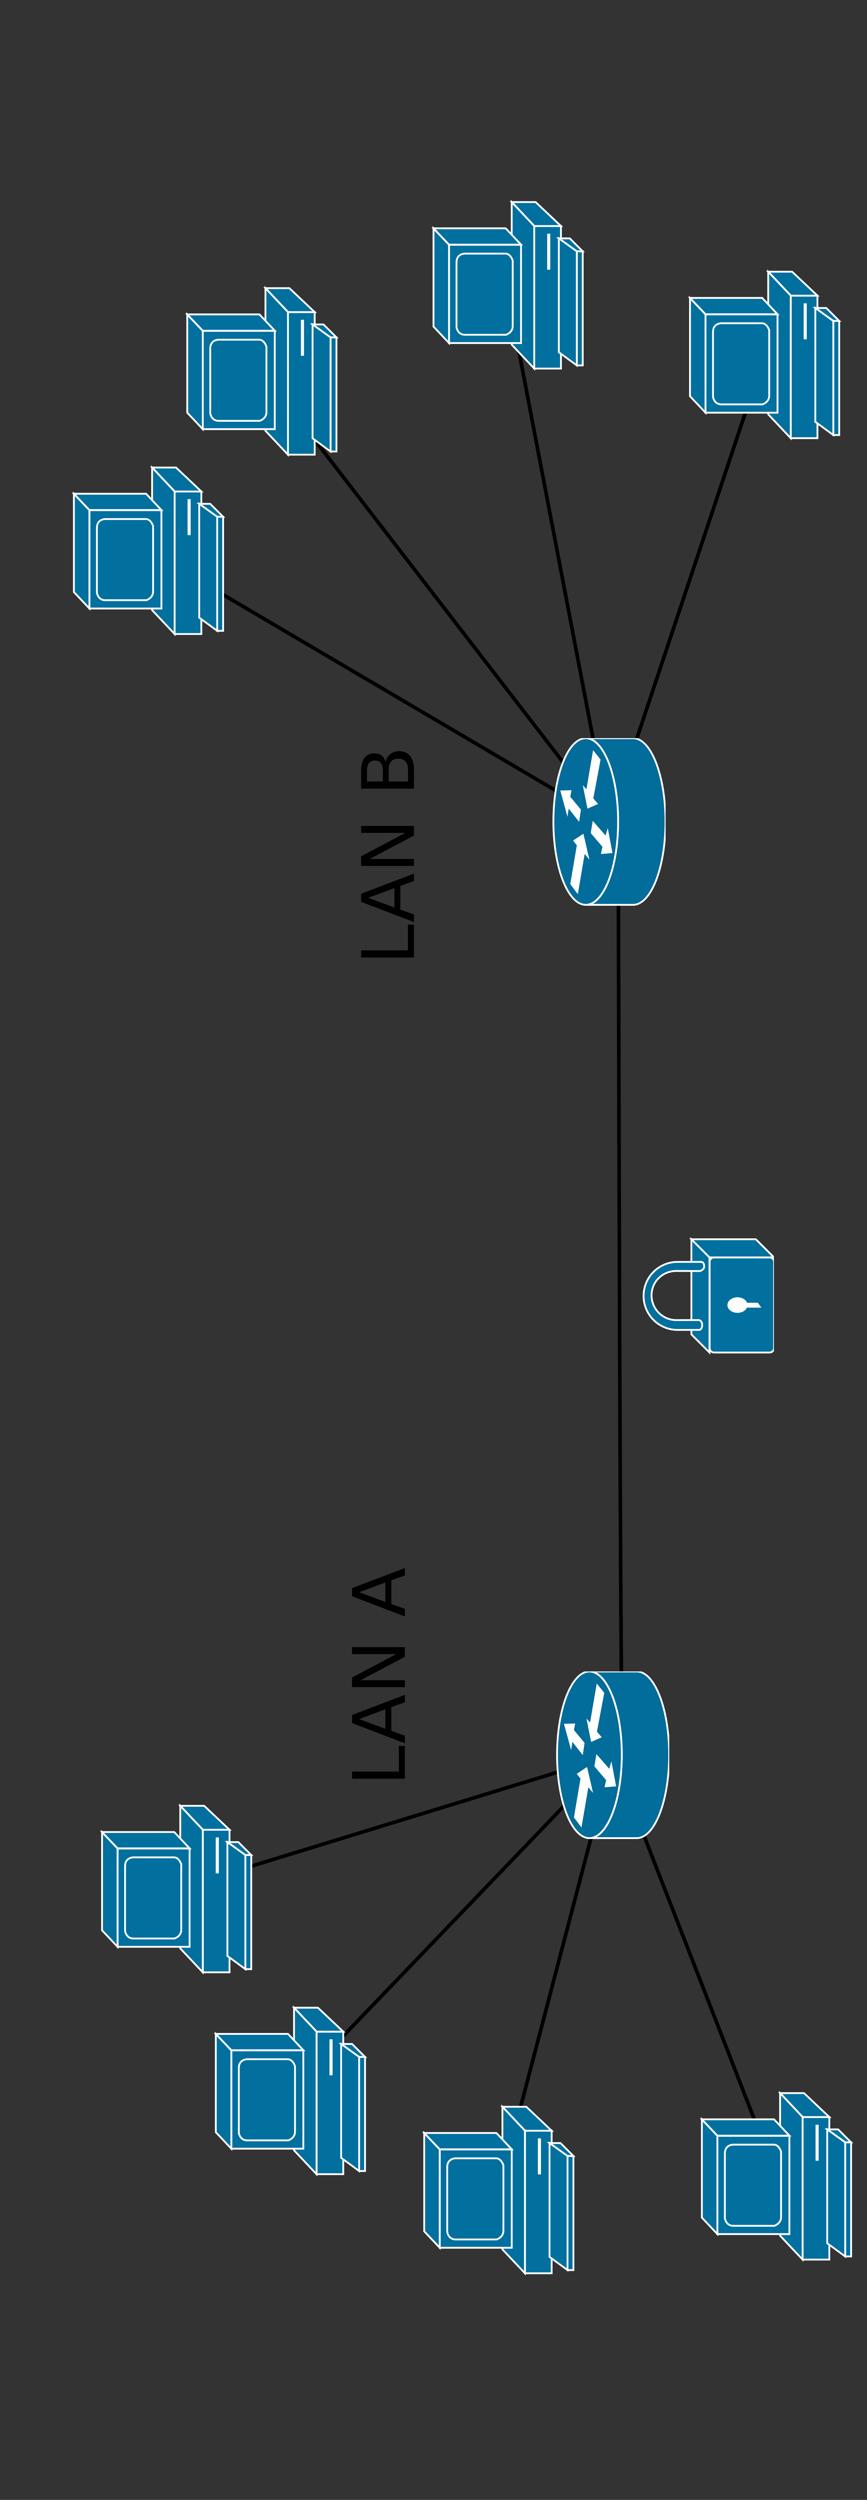 <?xml version="1.0" encoding="UTF-8"?>
<svg xmlns="http://www.w3.org/2000/svg" xmlns:xlink="http://www.w3.org/1999/xlink" width="191.622pt" height="551.921pt" viewBox="0 0 191.622 551.921" version="1.2">
<rect x="0" y="0" width="191.622" height="551.921" fill="#333333" stroke="none"/>
<defs>
<g>
<symbol overflow="visible" id="glyph0-0">
<path style="stroke:none;" d="M 2.828 -0.797 L -11.281 -0.797 L -11.281 -8.797 L 2.828 -8.797 Z M 1.938 -1.703 L 1.938 -7.906 L -10.391 -7.906 L -10.391 -1.703 Z M 1.938 -1.703 "/>
</symbol>
<symbol overflow="visible" id="glyph0-1">
<path style="stroke:none;" d="M -11.672 -1.578 L -11.672 -3.156 L -1.328 -3.156 L -1.328 -8.828 L 0 -8.828 L 0 -1.578 Z M -11.672 -1.578 "/>
</symbol>
<symbol overflow="visible" id="glyph0-2">
<path style="stroke:none;" d="M -10.109 -5.469 L -4.312 -3.328 L -4.312 -7.625 Z M -11.672 -4.578 L -11.672 -6.375 L 0 -10.812 L 0 -9.172 L -3 -8.109 L -3 -2.859 L 0 -1.797 L 0 -0.125 Z M -11.672 -4.578 "/>
</symbol>
<symbol overflow="visible" id="glyph0-3">
<path style="stroke:none;" d="M -11.672 -1.578 L -11.672 -3.703 L -1.906 -8.875 L -11.672 -8.875 L -11.672 -10.406 L 0 -10.406 L 0 -8.281 L -9.766 -3.109 L 0 -3.109 L 0 -1.578 Z M -11.672 -1.578 "/>
</symbol>
<symbol overflow="visible" id="glyph0-4">
<path style="stroke:none;" d=""/>
</symbol>
<symbol overflow="visible" id="glyph0-5">
<path style="stroke:none;" d="M -5.578 -3.156 L -1.297 -3.156 L -1.297 -5.688 C -1.297 -6.531 -1.473 -7.156 -1.828 -7.562 C -2.18 -7.977 -2.719 -8.188 -3.438 -8.188 C -4.164 -8.188 -4.703 -7.977 -5.047 -7.562 C -5.398 -7.156 -5.578 -6.531 -5.578 -5.688 Z M -10.375 -3.156 L -6.859 -3.156 L -6.859 -5.484 C -6.859 -6.254 -7 -6.828 -7.281 -7.203 C -7.57 -7.586 -8.016 -7.781 -8.609 -7.781 C -9.203 -7.781 -9.645 -7.586 -9.938 -7.203 C -10.227 -6.828 -10.375 -6.254 -10.375 -5.484 Z M -11.672 -1.578 L -11.672 -5.609 C -11.672 -6.805 -11.422 -7.727 -10.922 -8.375 C -10.422 -9.031 -9.707 -9.359 -8.781 -9.359 C -8.07 -9.359 -7.504 -9.191 -7.078 -8.859 C -6.66 -8.523 -6.398 -8.035 -6.297 -7.391 C -6.129 -8.172 -5.781 -8.773 -5.25 -9.203 C -4.719 -9.629 -4.055 -9.844 -3.266 -9.844 C -2.223 -9.844 -1.414 -9.488 -0.844 -8.781 C -0.281 -8.07 0 -7.066 0 -5.766 L 0 -1.578 Z M -11.672 -1.578 "/>
</symbol>
</g>
<clipPath id="clip1">
  <path d="M 122.109 162.973 L 147.109 162.973 L 147.109 199.973 L 122.109 199.973 Z M 122.109 162.973 "/>
</clipPath>
<clipPath id="clip2">
  <rect width="192" height="552"/>
</clipPath>
<g id="surface112382" clip-path="url(#clip2)">
<path style=" stroke:none;fill-rule:nonzero;fill:rgb(0.784%,42.353%,60.784%);fill-opacity:1;" d="M 129.461 162.984 C 133.41 162.984 136.613 171.219 136.613 181.379 C 136.613 191.535 133.41 199.77 129.461 199.77 L 139.938 199.77 C 143.887 199.77 147.09 191.535 147.09 181.379 C 147.09 171.219 143.887 162.984 139.938 162.984 L 129.461 162.984 "/>
<path style="fill:none;stroke-width:4;stroke-linecap:butt;stroke-linejoin:miter;stroke:rgb(100%,100%,100%);stroke-opacity:1;stroke-miterlimit:4;" d="M 369.87 178.267 C 369.87 138.775 287.526 106.744 185.924 106.744 C 84.362 106.744 2.018 138.775 2.018 178.267 L 2.018 73.502 C 2.018 34.009 84.362 1.978 185.924 1.978 C 287.526 1.978 369.87 34.009 369.87 73.502 Z M 369.87 178.267 " transform="matrix(0,-0.1,-0.1,0,147.288,199.971)"/>
<path style=" stroke:none;fill-rule:nonzero;fill:rgb(0.784%,42.353%,60.784%);fill-opacity:1;" d="M 136.613 181.379 C 136.613 171.219 133.41 162.984 129.461 162.984 C 125.508 162.984 122.309 171.219 122.309 181.379 C 122.309 191.535 125.508 199.77 129.461 199.77 C 133.41 199.77 136.613 191.535 136.613 181.379 "/>
<path style="fill:none;stroke-width:4;stroke-linecap:butt;stroke-linejoin:miter;stroke:rgb(100%,100%,100%);stroke-opacity:1;stroke-miterlimit:4;" d="M 185.924 106.744 C 287.526 106.744 369.87 138.775 369.87 178.267 C 369.87 217.798 287.526 249.791 185.924 249.791 C 84.362 249.791 2.018 217.798 2.018 178.267 C 2.018 138.775 84.362 106.744 185.924 106.744 Z M 185.924 106.744 " transform="matrix(0,-0.1,-0.1,0,147.288,199.971)"/>
<path style=" stroke:none;fill-rule:nonzero;fill:rgb(100%,100%,100%);fill-opacity:1;" d="M 126.664 185.578 L 128.941 184.059 L 130.27 189.801 L 129.223 188.547 L 127.707 197.422 L 126.039 195.195 L 127.488 186.633 L 126.664 185.578 "/>
<path style=" stroke:none;fill-rule:nonzero;fill:rgb(100%,100%,100%);fill-opacity:1;" d="M 132.188 177.5 L 129.84 178.535 L 128.805 173.355 L 129.609 174.254 L 131.082 165.621 L 132.738 167.691 L 131.129 176.273 L 132.188 177.5 "/>
<path style=" stroke:none;fill-rule:nonzero;fill:rgb(100%,100%,100%);fill-opacity:1;" d="M 125.418 180.332 L 123.832 174.527 L 126.316 174.461 L 126.039 175.91 L 128.391 178.742 L 127.996 181.445 L 125.699 178.52 L 125.418 180.332 "/>
<path style=" stroke:none;fill-rule:nonzero;fill:rgb(100%,100%,100%);fill-opacity:1;" d="M 134.328 182.816 L 135.363 188.34 L 132.809 188.547 L 133.152 186.961 L 130.559 183.918 L 131.012 181.227 L 133.844 184.473 L 134.328 182.816 "/>
</g>
<clipPath id="clip3">
  <path d="M 122.918 369.023 L 147.918 369.023 L 147.918 406.023 L 122.918 406.023 Z M 122.918 369.023 "/>
</clipPath>
<clipPath id="clip4">
  <rect width="192" height="552"/>
</clipPath>
<g id="surface112385" clip-path="url(#clip4)">
<path style=" stroke:none;fill-rule:nonzero;fill:rgb(0.784%,42.353%,60.784%);fill-opacity:1;" d="M 130.27 369.035 C 134.219 369.035 137.422 377.27 137.422 387.43 C 137.422 397.586 134.219 405.82 130.27 405.82 L 140.746 405.82 C 144.695 405.82 147.898 397.586 147.898 387.43 C 147.898 377.27 144.695 369.035 140.746 369.035 L 130.27 369.035 "/>
<path style="fill:none;stroke-width:4;stroke-linecap:butt;stroke-linejoin:miter;stroke:rgb(100%,100%,100%);stroke-opacity:1;stroke-miterlimit:4;" d="M 369.87 178.262 C 369.87 138.77 287.526 106.739 185.924 106.739 C 84.362 106.739 2.018 138.77 2.018 178.262 L 2.018 73.497 C 2.018 34.005 84.362 1.973 185.924 1.973 C 287.526 1.973 369.87 34.005 369.87 73.497 Z M 369.87 178.262 " transform="matrix(0,-0.1,-0.1,0,148.096,406.022)"/>
<path style=" stroke:none;fill-rule:nonzero;fill:rgb(0.784%,42.353%,60.784%);fill-opacity:1;" d="M 137.422 387.43 C 137.422 377.27 134.219 369.035 130.27 369.035 C 126.316 369.035 123.117 377.27 123.117 387.43 C 123.117 397.586 126.316 405.82 130.27 405.82 C 134.219 405.82 137.422 397.586 137.422 387.43 "/>
<path style="fill:none;stroke-width:4;stroke-linecap:butt;stroke-linejoin:miter;stroke:rgb(100%,100%,100%);stroke-opacity:1;stroke-miterlimit:4;" d="M 185.924 106.739 C 287.526 106.739 369.87 138.77 369.87 178.262 C 369.87 217.794 287.526 249.786 185.924 249.786 C 84.362 249.786 2.018 217.794 2.018 178.262 C 2.018 138.77 84.362 106.739 185.924 106.739 Z M 185.924 106.739 " transform="matrix(0,-0.1,-0.1,0,148.096,406.022)"/>
<path style=" stroke:none;fill-rule:nonzero;fill:rgb(100%,100%,100%);fill-opacity:1;" d="M 127.473 391.629 L 129.75 390.109 L 131.078 395.852 L 130.031 394.598 L 128.516 403.473 L 126.848 401.246 L 128.297 392.684 L 127.473 391.629 "/>
<path style=" stroke:none;fill-rule:nonzero;fill:rgb(100%,100%,100%);fill-opacity:1;" d="M 132.996 383.551 L 130.648 384.586 L 129.613 379.406 L 130.418 380.305 L 131.891 371.672 L 133.547 373.742 L 131.938 382.324 L 132.996 383.551 "/>
<path style=" stroke:none;fill-rule:nonzero;fill:rgb(100%,100%,100%);fill-opacity:1;" d="M 126.227 386.383 L 124.641 380.578 L 127.125 380.512 L 126.848 381.961 L 129.199 384.793 L 128.805 387.496 L 126.508 384.57 L 126.227 386.383 "/>
<path style=" stroke:none;fill-rule:nonzero;fill:rgb(100%,100%,100%);fill-opacity:1;" d="M 135.137 388.867 L 136.172 394.391 L 133.617 394.598 L 133.961 393.012 L 131.367 389.969 L 131.82 387.277 L 134.652 390.523 L 135.137 388.867 "/>
</g>
<clipPath id="clip5">
  <path d="M 142.043 273.09 L 171.043 273.09 L 171.043 299.09 L 142.043 299.09 Z M 142.043 273.09 "/>
</clipPath>
<clipPath id="clip6">
  <rect width="192" height="552"/>
</clipPath>
<g id="surface112388" clip-path="url(#clip6)">
<path style=" stroke:none;fill-rule:nonzero;fill:rgb(0.784%,43.922%,62.353%);fill-opacity:1;" d="M 171.086 278.605 C 171.086 278.055 170.637 277.605 170.086 277.605 L 157.836 277.605 C 157.285 277.605 156.836 278.055 156.836 278.605 L 156.836 297.609 C 156.836 298.16 157.285 298.609 157.836 298.609 L 170.086 298.609 C 170.637 298.609 171.086 298.16 171.086 297.609 L 171.086 278.605 "/>
<path style="fill:none;stroke-width:4;stroke-linecap:butt;stroke-linejoin:miter;stroke:rgb(100%,100%,100%);stroke-opacity:1;stroke-miterlimit:4;" d="M 204.852 4.555 C 210.36 4.555 214.852 9.047 214.852 14.555 L 214.852 137.055 C 214.852 142.562 210.36 147.055 204.852 147.055 L 14.813 147.055 C 9.306 147.055 4.813 142.562 4.813 137.055 L 4.813 14.555 C 4.813 9.047 9.306 4.555 14.813 4.555 Z M 204.852 4.555 " transform="matrix(0,-0.1,-0.1,0,171.541,299.091)"/>
<path style=" stroke:none;fill-rule:nonzero;fill:rgb(0.784%,43.922%,62.353%);fill-opacity:1;" d="M 156.809 277.605 L 152.809 273.605 L 152.809 294.609 L 156.809 298.609 L 156.809 277.605 "/>
<path style="fill:none;stroke-width:4;stroke-linecap:butt;stroke-linejoin:miter;stroke:rgb(100%,100%,100%);stroke-opacity:1;stroke-miterlimit:4;" d="M 214.852 147.328 L 254.852 187.328 L 44.813 187.328 L 4.813 147.328 Z M 214.852 147.328 " transform="matrix(0,-0.1,-0.1,0,171.541,299.091)"/>
<path style=" stroke:none;fill-rule:nonzero;fill:rgb(0.784%,43.922%,62.353%);fill-opacity:1;" d="M 167.059 273.605 L 152.809 273.605 L 156.809 277.605 L 171.059 277.605 L 167.059 273.605 "/>
<path style="fill:none;stroke-width:4;stroke-linecap:butt;stroke-linejoin:miter;stroke:rgb(100%,100%,100%);stroke-opacity:1;stroke-miterlimit:4;" d="M 254.852 44.828 L 254.852 187.328 L 214.852 147.328 L 214.852 4.828 Z M 254.852 44.828 " transform="matrix(0,-0.1,-0.1,0,171.541,299.091)"/>
<path style=" stroke:none;fill-rule:nonzero;fill:rgb(0.784%,43.922%,62.353%);fill-opacity:1;" d="M 144.004 285.977 C 144.004 288.996 146.457 291.449 149.48 291.449 L 154.34 291.441 C 154.727 291.398 155.133 291.789 155.191 292.367 C 155.254 292.949 154.965 293.578 154.578 293.617 L 149.75 293.617 C 145.602 293.617 142.242 290.258 142.242 286.109 C 142.242 281.965 145.602 278.602 149.75 278.602 L 155.016 278.602 C 155.402 278.645 155.66 279.059 155.641 279.645 C 155.625 280.176 154.93 280.664 154.543 280.621 L 149.48 280.602 C 146.457 280.602 144.004 282.953 144.004 285.977 "/>
<path style="fill:none;stroke-width:4;stroke-linecap:butt;stroke-linejoin:miter;stroke:rgb(100%,100%,100%);stroke-opacity:1;stroke-miterlimit:4;" d="M 131.141 275.375 C 100.946 275.375 76.415 250.844 76.415 220.609 L 76.493 172.016 C 76.923 168.148 73.016 164.086 67.235 163.5 C 61.415 162.875 55.126 165.766 54.735 169.633 L 54.735 217.914 C 54.735 259.398 88.329 292.992 129.813 292.992 C 171.259 292.992 204.891 259.398 204.891 217.914 L 204.891 165.258 C 204.462 161.391 200.321 158.812 194.462 159.008 C 189.149 159.164 184.266 166.117 184.696 169.984 L 184.891 220.609 C 184.891 250.844 161.376 275.375 131.141 275.375 Z M 131.141 275.375 " transform="matrix(0,-0.1,-0.1,0,171.541,299.091)"/>
<path style=" stroke:none;fill-rule:nonzero;fill:rgb(100%,100%,100%);fill-opacity:1;" d="M 165.211 288.133 C 165.211 287.184 164.215 286.414 162.992 286.414 C 161.766 286.414 160.77 287.184 160.77 288.133 C 160.77 289.082 161.766 289.852 162.992 289.852 C 164.215 289.852 165.211 289.082 165.211 288.133 "/>
<path style=" stroke:none;fill-rule:nonzero;fill:rgb(100%,100%,100%);fill-opacity:1;" d="M 167.488 287.621 L 163.125 287.621 L 163.914 288.695 L 168.273 288.695 L 167.488 287.621 "/>
</g>
</defs>
<g id="surface112377">
<path style="fill:none;stroke-width:1;stroke-linecap:butt;stroke-linejoin:miter;stroke:rgb(0%,0%,0%);stroke-opacity:1;stroke-miterlimit:4;" d="M 448.577 215.444 C 220.784 215.947 217.248 216.45 217.248 216.45 " transform="matrix(0,-0.8,0.8,0,-35.684,552.783)"/>
<path style="fill:none;stroke-width:1;stroke-linecap:butt;stroke-linejoin:miter;stroke:rgb(0%,0%,0%);stroke-opacity:1;stroke-miterlimit:4;" d="M 538.982 85.64 L 472.81 198.125 " transform="matrix(0,-0.8,0.8,0,-35.684,552.783)"/>
<path style="fill:none;stroke-width:1;stroke-linecap:butt;stroke-linejoin:miter;stroke:rgb(0%,0%,0%);stroke-opacity:1;stroke-miterlimit:4;" d="M 588.479 116.953 L 480.622 200.151 " transform="matrix(0,-0.8,0.8,0,-35.684,552.783)"/>
<path style="fill:none;stroke-width:1;stroke-linecap:butt;stroke-linejoin:miter;stroke:rgb(0%,0%,0%);stroke-opacity:1;stroke-miterlimit:4;" d="M 487.248 208.438 L 612.239 184.482 " transform="matrix(0,-0.8,0.8,0,-35.684,552.783)"/>
<path style="fill:none;stroke-width:1;stroke-linecap:butt;stroke-linejoin:miter;stroke:rgb(0%,0%,0%);stroke-opacity:1;stroke-miterlimit:4;" d="M 593.025 255.85 L 487.107 220.523 " transform="matrix(0,-0.8,0.8,0,-35.684,552.783)"/>
<path style="fill:none;stroke-width:1;stroke-linecap:butt;stroke-linejoin:miter;stroke:rgb(0%,0%,0%);stroke-opacity:1;stroke-miterlimit:4;" d="M 90.364 259.131 L 184.289 222.554 " transform="matrix(0,-0.8,0.8,0,-35.684,552.783)"/>
<path style="fill:none;stroke-width:1;stroke-linecap:butt;stroke-linejoin:miter;stroke:rgb(0%,0%,0%);stroke-opacity:1;stroke-miterlimit:4;" d="M 169.651 93.418 L 201.921 198.691 " transform="matrix(0,-0.8,0.8,0,-35.684,552.783)"/>
<path style="fill:none;stroke-width:1;stroke-linecap:butt;stroke-linejoin:miter;stroke:rgb(0%,0%,0%);stroke-opacity:1;stroke-miterlimit:4;" d="M 113.933 124.849 L 192.546 200.391 " transform="matrix(0,-0.8,0.8,0,-35.684,552.783)"/>
<g clip-path="url(#clip1)" clip-rule="nonzero">
<use xlink:href="#surface112382"/>
</g>
<path style="fill:none;stroke-width:1;stroke-linecap:butt;stroke-linejoin:miter;stroke:rgb(0%,0%,0%);stroke-opacity:1;stroke-miterlimit:4;" d="M 86.594 182.422 L 183.703 207.876 " transform="matrix(0,-0.8,0.8,0,-35.684,552.783)"/>
<path style="fill-rule:nonzero;fill:rgb(0.784%,43.922%,62.353%);fill-opacity:1;stroke-width:4;stroke-linecap:butt;stroke-linejoin:miter;stroke:rgb(100%,100%,100%);stroke-opacity:1;stroke-miterlimit:4;" d="M 5.019 52.961 L 319.784 52.961 L 319.784 112.024 L 5.019 112.024 Z M 5.019 52.961 " transform="matrix(0,-0.1,-0.1,0,127.222,502.392)"/>
<path style="fill:none;stroke-width:4;stroke-linecap:butt;stroke-linejoin:miter;stroke:rgb(100%,100%,100%);stroke-opacity:1;stroke-miterlimit:4;" d="M 223.378 78.586 L 302.753 78.586 " transform="matrix(0,-0.1,-0.1,0,127.222,502.392)"/>
<path style="fill:none;stroke-width:4;stroke-linecap:butt;stroke-linejoin:miter;stroke:rgb(100%,100%,100%);stroke-opacity:1;stroke-miterlimit:4;" d="M 223.378 81.399 L 302.753 81.399 " transform="matrix(0,-0.1,-0.1,0,127.222,502.392)"/>
<path style=" stroke:none;fill-rule:nonzero;fill:rgb(0.784%,43.922%,62.353%);fill-opacity:1;" d="M 116.328 465.133 L 111.043 465.133 L 116.043 470.418 L 121.926 470.418 L 116.328 465.133 "/>
<path style="fill:none;stroke-width:4;stroke-linecap:butt;stroke-linejoin:miter;stroke:rgb(100%,100%,100%);stroke-opacity:1;stroke-miterlimit:4;" d="M 372.597 108.938 L 372.597 161.79 L 319.745 111.79 L 319.745 52.961 Z M 372.597 108.938 " transform="matrix(0,-0.1,-0.1,0,127.222,502.392)"/>
<path style=" stroke:none;fill-rule:nonzero;fill:rgb(0.784%,43.922%,62.353%);fill-opacity:1;" d="M 126.738 476.004 L 125.43 476.004 L 121.457 473.145 L 123.879 473.145 L 126.738 476.004 "/>
<path style="fill:none;stroke-width:4;stroke-linecap:butt;stroke-linejoin:miter;stroke:rgb(100%,100%,100%);stroke-opacity:1;stroke-miterlimit:4;" d="M 263.886 4.836 L 263.886 17.922 L 292.48 57.649 L 292.48 33.43 Z M 263.886 4.836 " transform="matrix(0,-0.1,-0.1,0,127.222,502.392)"/>
<path style="fill-rule:nonzero;fill:rgb(0.784%,43.922%,62.353%);fill-opacity:1;stroke-width:4;stroke-linecap:butt;stroke-linejoin:miter;stroke:rgb(100%,100%,100%);stroke-opacity:1;stroke-miterlimit:4;" d="M 12.011 4.836 L 263.886 4.836 L 263.886 17.922 L 12.011 17.922 Z M 12.011 4.836 " transform="matrix(0,-0.1,-0.1,0,127.222,502.392)"/>
<path style=" stroke:none;fill-rule:nonzero;fill:rgb(0.784%,43.922%,62.353%);fill-opacity:1;" d="M 125.43 476.004 L 125.43 501.191 L 121.457 498.277 L 121.457 473.145 L 125.43 476.004 "/>
<path style="fill:none;stroke-width:4;stroke-linecap:butt;stroke-linejoin:miter;stroke:rgb(100%,100%,100%);stroke-opacity:1;stroke-miterlimit:4;" d="M 263.886 17.922 L 12.011 17.922 L 41.152 57.649 L 292.48 57.649 Z M 263.886 17.922 " transform="matrix(0,-0.1,-0.1,0,127.222,502.392)"/>
<path style=" stroke:none;fill-rule:nonzero;fill:rgb(0.784%,43.922%,62.353%);fill-opacity:1;" d="M 111.043 465.133 L 111.043 496.613 L 116.02 501.891 L 116.02 470.414 L 111.043 465.133 "/>
<path style="fill:none;stroke-width:4;stroke-linecap:butt;stroke-linejoin:miter;stroke:rgb(100%,100%,100%);stroke-opacity:1;stroke-miterlimit:4;" d="M 372.597 161.79 L 57.792 161.79 L 5.019 112.024 L 319.784 112.024 Z M 372.597 161.79 " transform="matrix(0,-0.1,-0.1,0,127.222,502.392)"/>
<path style="fill-rule:nonzero;fill:rgb(0.784%,43.922%,62.353%);fill-opacity:1;stroke-width:4;stroke-linecap:butt;stroke-linejoin:miter;stroke:rgb(100%,100%,100%);stroke-opacity:1;stroke-miterlimit:4;" d="M 61.347 141.204 L 278.339 141.204 L 278.339 300.383 L 61.347 300.383 Z M 61.347 141.204 " transform="matrix(0,-0.1,-0.1,0,127.222,502.392)"/>
<path style=" stroke:none;fill-rule:nonzero;fill:rgb(0.784%,43.922%,62.353%);fill-opacity:1;" d="M 100.676 494.426 C 99.082 494.426 98.844 492.77 98.844 492.77 L 98.844 478.461 C 98.844 476.449 100.734 476.512 100.734 476.512 L 109.664 476.512 C 110.789 476.512 111.262 478.047 111.262 478.047 L 111.262 492.535 C 111.262 493.953 109.781 494.426 109.781 494.426 L 100.676 494.426 "/>
<path style="fill:none;stroke-width:4;stroke-linecap:butt;stroke-linejoin:miter;stroke:rgb(100%,100%,100%);stroke-opacity:1;stroke-miterlimit:4;" d="M 79.667 265.461 C 79.667 281.399 96.23 283.782 96.23 283.782 L 239.316 283.782 C 259.433 283.782 258.808 264.875 258.808 264.875 L 258.808 175.579 C 258.808 164.329 243.456 159.602 243.456 159.602 L 98.573 159.602 C 84.394 159.602 79.667 174.407 79.667 174.407 Z M 79.667 265.461 " transform="matrix(0,-0.1,-0.1,0,127.222,502.392)"/>
<path style=" stroke:none;fill-rule:nonzero;fill:rgb(0.784%,43.922%,62.353%);fill-opacity:1;" d="M 93.758 470.922 L 93.758 492.625 L 97.184 496.258 L 97.184 474.559 L 93.758 470.922 "/>
<path style="fill:none;stroke-width:4;stroke-linecap:butt;stroke-linejoin:miter;stroke:rgb(100%,100%,100%);stroke-opacity:1;stroke-miterlimit:4;" d="M 314.706 334.641 L 97.675 334.641 L 61.347 300.383 L 278.339 300.383 Z M 314.706 334.641 " transform="matrix(0,-0.1,-0.1,0,127.222,502.392)"/>
<path style=" stroke:none;fill-rule:nonzero;fill:rgb(0.784%,43.922%,62.353%);fill-opacity:1;" d="M 109.715 470.922 L 93.75 470.922 L 97.184 474.523 L 113.102 474.523 L 109.715 470.922 "/>
<path style="fill:none;stroke-width:4;stroke-linecap:butt;stroke-linejoin:miter;stroke:rgb(100%,100%,100%);stroke-opacity:1;stroke-miterlimit:4;" d="M 314.706 175.071 L 314.706 334.719 L 278.691 300.383 L 278.691 141.204 Z M 314.706 175.071 " transform="matrix(0,-0.1,-0.1,0,127.222,502.392)"/>
<g clip-path="url(#clip3)" clip-rule="nonzero">
<use xlink:href="#surface112385"/>
</g>
<path style="fill-rule:nonzero;fill:rgb(0.784%,43.922%,62.353%);fill-opacity:1;stroke-width:4;stroke-linecap:butt;stroke-linejoin:miter;stroke:rgb(100%,100%,100%);stroke-opacity:1;stroke-miterlimit:4;" d="M 5.044 52.954 L 319.771 52.954 L 319.771 112.017 L 5.044 112.017 Z M 5.044 52.954 " transform="matrix(0,-0.1,-0.1,0,129.276,81.876)"/>
<path style="fill:none;stroke-width:4;stroke-linecap:butt;stroke-linejoin:miter;stroke:rgb(100%,100%,100%);stroke-opacity:1;stroke-miterlimit:4;" d="M 223.365 78.579 L 302.74 78.579 " transform="matrix(0,-0.1,-0.1,0,129.276,81.876)"/>
<path style="fill:none;stroke-width:4;stroke-linecap:butt;stroke-linejoin:miter;stroke:rgb(100%,100%,100%);stroke-opacity:1;stroke-miterlimit:4;" d="M 223.365 81.392 L 302.74 81.392 " transform="matrix(0,-0.1,-0.1,0,129.276,81.876)"/>
<path style=" stroke:none;fill-rule:nonzero;fill:rgb(0.784%,43.922%,62.353%);fill-opacity:1;" d="M 118.383 44.613 L 113.098 44.613 L 118.098 49.902 L 123.98 49.902 L 118.383 44.613 "/>
<path style="fill:none;stroke-width:4;stroke-linecap:butt;stroke-linejoin:miter;stroke:rgb(100%,100%,100%);stroke-opacity:1;stroke-miterlimit:4;" d="M 372.623 108.931 L 372.623 161.782 L 319.732 111.782 L 319.732 52.954 Z M 372.623 108.931 " transform="matrix(0,-0.1,-0.1,0,129.276,81.876)"/>
<path style=" stroke:none;fill-rule:nonzero;fill:rgb(0.784%,43.922%,62.353%);fill-opacity:1;" d="M 128.793 55.488 L 127.484 55.488 L 123.512 52.629 L 125.934 52.629 L 128.793 55.488 "/>
<path style="fill:none;stroke-width:4;stroke-linecap:butt;stroke-linejoin:miter;stroke:rgb(100%,100%,100%);stroke-opacity:1;stroke-miterlimit:4;" d="M 263.873 4.829 L 263.873 17.915 L 292.466 57.642 L 292.466 33.423 Z M 263.873 4.829 " transform="matrix(0,-0.1,-0.1,0,129.276,81.876)"/>
<path style="fill-rule:nonzero;fill:rgb(0.784%,43.922%,62.353%);fill-opacity:1;stroke-width:4;stroke-linecap:butt;stroke-linejoin:miter;stroke:rgb(100%,100%,100%);stroke-opacity:1;stroke-miterlimit:4;" d="M 11.998 4.829 L 263.873 4.829 L 263.873 17.915 L 11.998 17.915 Z M 11.998 4.829 " transform="matrix(0,-0.1,-0.1,0,129.276,81.876)"/>
<path style=" stroke:none;fill-rule:nonzero;fill:rgb(0.784%,43.922%,62.353%);fill-opacity:1;" d="M 127.484 55.488 L 127.484 80.676 L 123.512 77.762 L 123.512 52.629 L 127.484 55.488 "/>
<path style="fill:none;stroke-width:4;stroke-linecap:butt;stroke-linejoin:miter;stroke:rgb(100%,100%,100%);stroke-opacity:1;stroke-miterlimit:4;" d="M 263.873 17.915 L 11.998 17.915 L 41.138 57.642 L 292.466 57.642 Z M 263.873 17.915 " transform="matrix(0,-0.1,-0.1,0,129.276,81.876)"/>
<path style=" stroke:none;fill-rule:nonzero;fill:rgb(0.784%,43.922%,62.353%);fill-opacity:1;" d="M 113.098 44.613 L 113.098 76.098 L 118.074 81.371 L 118.074 49.898 L 113.098 44.613 "/>
<path style="fill:none;stroke-width:4;stroke-linecap:butt;stroke-linejoin:miter;stroke:rgb(100%,100%,100%);stroke-opacity:1;stroke-miterlimit:4;" d="M 372.623 161.782 L 57.779 161.782 L 5.044 112.017 L 319.771 112.017 Z M 372.623 161.782 " transform="matrix(0,-0.1,-0.1,0,129.276,81.876)"/>
<path style="fill-rule:nonzero;fill:rgb(0.784%,43.922%,62.353%);fill-opacity:1;stroke-width:4;stroke-linecap:butt;stroke-linejoin:miter;stroke:rgb(100%,100%,100%);stroke-opacity:1;stroke-miterlimit:4;" d="M 61.334 141.196 L 278.326 141.196 L 278.326 300.376 L 61.334 300.376 Z M 61.334 141.196 " transform="matrix(0,-0.1,-0.1,0,129.276,81.876)"/>
<path style=" stroke:none;fill-rule:nonzero;fill:rgb(0.784%,43.922%,62.353%);fill-opacity:1;" d="M 102.73 73.91 C 101.133 73.91 100.898 72.254 100.898 72.254 L 100.898 57.945 C 100.898 55.934 102.789 55.992 102.789 55.992 L 111.719 55.992 C 112.844 55.992 113.316 57.531 113.316 57.531 L 113.316 72.02 C 113.316 73.438 111.836 73.91 111.836 73.91 L 102.73 73.91 "/>
<path style="fill:none;stroke-width:4;stroke-linecap:butt;stroke-linejoin:miter;stroke:rgb(100%,100%,100%);stroke-opacity:1;stroke-miterlimit:4;" d="M 79.654 265.454 C 79.654 281.431 96.216 283.774 96.216 283.774 L 239.302 283.774 C 259.419 283.774 258.834 264.868 258.834 264.868 L 258.834 175.571 C 258.834 164.321 243.443 159.595 243.443 159.595 L 98.56 159.595 C 84.38 159.595 79.654 174.399 79.654 174.399 Z M 79.654 265.454 " transform="matrix(0,-0.1,-0.1,0,129.276,81.876)"/>
<path style=" stroke:none;fill-rule:nonzero;fill:rgb(0.784%,43.922%,62.353%);fill-opacity:1;" d="M 95.812 50.406 L 95.812 72.105 L 99.238 75.742 L 99.238 54.043 L 95.812 50.406 "/>
<path style="fill:none;stroke-width:4;stroke-linecap:butt;stroke-linejoin:miter;stroke:rgb(100%,100%,100%);stroke-opacity:1;stroke-miterlimit:4;" d="M 314.693 334.634 L 97.701 334.634 L 61.334 300.376 L 278.326 300.376 Z M 314.693 334.634 " transform="matrix(0,-0.1,-0.1,0,129.276,81.876)"/>
<path style=" stroke:none;fill-rule:nonzero;fill:rgb(0.784%,43.922%,62.353%);fill-opacity:1;" d="M 111.77 50.406 L 95.805 50.406 L 99.238 54.008 L 115.156 54.008 L 111.77 50.406 "/>
<path style="fill:none;stroke-width:4;stroke-linecap:butt;stroke-linejoin:miter;stroke:rgb(100%,100%,100%);stroke-opacity:1;stroke-miterlimit:4;" d="M 314.693 175.064 L 314.693 334.712 L 278.677 300.376 L 278.677 141.196 Z M 314.693 175.064 " transform="matrix(0,-0.1,-0.1,0,129.276,81.876)"/>
<g style="fill:rgb(0%,0%,0%);fill-opacity:1;">
  <use xlink:href="#glyph0-1" x="89.482" y="394.284"/>
</g>
<g style="fill:rgb(0%,0%,0%);fill-opacity:1;">
  <use xlink:href="#glyph0-2" x="89.482" y="385.003"/>
</g>
<g style="fill:rgb(0%,0%,0%);fill-opacity:1;">
  <use xlink:href="#glyph0-3" x="89.482" y="374.065"/>
</g>
<g style="fill:rgb(0%,0%,0%);fill-opacity:1;">
  <use xlink:href="#glyph0-4" x="89.482" y="362.096"/>
</g>
<g style="fill:rgb(0%,0%,0%);fill-opacity:1;">
  <use xlink:href="#glyph0-2" x="89.482" y="357.003"/>
</g>
<g style="fill:rgb(0%,0%,0%);fill-opacity:1;">
  <use xlink:href="#glyph0-1" x="91.483" y="212.975"/>
</g>
<g style="fill:rgb(0%,0%,0%);fill-opacity:1;">
  <use xlink:href="#glyph0-2" x="91.483" y="203.694"/>
</g>
<g style="fill:rgb(0%,0%,0%);fill-opacity:1;">
  <use xlink:href="#glyph0-3" x="91.483" y="192.756"/>
</g>
<g style="fill:rgb(0%,0%,0%);fill-opacity:1;">
  <use xlink:href="#glyph0-4" x="91.483" y="180.788"/>
</g>
<g style="fill:rgb(0%,0%,0%);fill-opacity:1;">
  <use xlink:href="#glyph0-5" x="91.483" y="175.694"/>
</g>
<g clip-path="url(#clip5)" clip-rule="nonzero">
<use xlink:href="#surface112388"/>
</g>
<path style="fill-rule:nonzero;fill:rgb(0.784%,43.922%,62.353%);fill-opacity:1;stroke-width:4;stroke-linecap:butt;stroke-linejoin:miter;stroke:rgb(100%,100%,100%);stroke-opacity:1;stroke-miterlimit:4;" d="M 5.024 52.956 L 319.751 52.956 L 319.751 112.018 L 5.024 112.018 Z M 5.024 52.956 " transform="matrix(0,-0.1,-0.1,0,185.964,97.245)"/>
<path style="fill:none;stroke-width:4;stroke-linecap:butt;stroke-linejoin:miter;stroke:rgb(100%,100%,100%);stroke-opacity:1;stroke-miterlimit:4;" d="M 223.384 78.581 L 302.759 78.581 " transform="matrix(0,-0.1,-0.1,0,185.964,97.245)"/>
<path style="fill:none;stroke-width:4;stroke-linecap:butt;stroke-linejoin:miter;stroke:rgb(100%,100%,100%);stroke-opacity:1;stroke-miterlimit:4;" d="M 223.384 81.393 L 302.759 81.393 " transform="matrix(0,-0.1,-0.1,0,185.964,97.245)"/>
<path style=" stroke:none;fill-rule:nonzero;fill:rgb(0.784%,43.922%,62.353%);fill-opacity:1;" d="M 175.07 59.984 L 169.785 59.984 L 174.785 65.273 L 180.668 65.273 L 175.07 59.984 "/>
<path style="fill:none;stroke-width:4;stroke-linecap:butt;stroke-linejoin:miter;stroke:rgb(100%,100%,100%);stroke-opacity:1;stroke-miterlimit:4;" d="M 372.603 108.932 L 372.603 161.784 L 319.712 111.784 L 319.712 52.956 Z M 372.603 108.932 " transform="matrix(0,-0.1,-0.1,0,185.964,97.245)"/>
<path style=" stroke:none;fill-rule:nonzero;fill:rgb(0.784%,43.922%,62.353%);fill-opacity:1;" d="M 185.48 70.859 L 184.172 70.859 L 180.199 68 L 182.621 68 L 185.48 70.859 "/>
<path style="fill:none;stroke-width:4;stroke-linecap:butt;stroke-linejoin:miter;stroke:rgb(100%,100%,100%);stroke-opacity:1;stroke-miterlimit:4;" d="M 263.853 4.831 L 263.853 17.917 L 292.446 57.643 L 292.446 33.424 Z M 263.853 4.831 " transform="matrix(0,-0.1,-0.1,0,185.964,97.245)"/>
<path style="fill-rule:nonzero;fill:rgb(0.784%,43.922%,62.353%);fill-opacity:1;stroke-width:4;stroke-linecap:butt;stroke-linejoin:miter;stroke:rgb(100%,100%,100%);stroke-opacity:1;stroke-miterlimit:4;" d="M 12.017 4.831 L 263.853 4.831 L 263.853 17.917 L 12.017 17.917 Z M 12.017 4.831 " transform="matrix(0,-0.1,-0.1,0,185.964,97.245)"/>
<path style=" stroke:none;fill-rule:nonzero;fill:rgb(0.784%,43.922%,62.353%);fill-opacity:1;" d="M 184.172 70.859 L 184.172 96.043 L 180.199 93.129 L 180.199 68 L 184.172 70.859 "/>
<path style="fill:none;stroke-width:4;stroke-linecap:butt;stroke-linejoin:miter;stroke:rgb(100%,100%,100%);stroke-opacity:1;stroke-miterlimit:4;" d="M 263.853 17.917 L 12.017 17.917 L 41.157 57.643 L 292.446 57.643 Z M 263.853 17.917 " transform="matrix(0,-0.1,-0.1,0,185.964,97.245)"/>
<path style=" stroke:none;fill-rule:nonzero;fill:rgb(0.784%,43.922%,62.353%);fill-opacity:1;" d="M 169.785 59.984 L 169.785 91.469 L 174.762 96.742 L 174.762 65.27 L 169.785 59.984 "/>
<path style="fill:none;stroke-width:4;stroke-linecap:butt;stroke-linejoin:miter;stroke:rgb(100%,100%,100%);stroke-opacity:1;stroke-miterlimit:4;" d="M 372.603 161.784 L 57.759 161.784 L 5.024 112.018 L 319.751 112.018 Z M 372.603 161.784 " transform="matrix(0,-0.1,-0.1,0,185.964,97.245)"/>
<path style="fill-rule:nonzero;fill:rgb(0.784%,43.922%,62.353%);fill-opacity:1;stroke-width:4;stroke-linecap:butt;stroke-linejoin:miter;stroke:rgb(100%,100%,100%);stroke-opacity:1;stroke-miterlimit:4;" d="M 61.313 141.198 L 278.345 141.198 L 278.345 300.378 L 61.313 300.378 Z M 61.313 141.198 " transform="matrix(0,-0.1,-0.1,0,185.964,97.245)"/>
<path style=" stroke:none;fill-rule:nonzero;fill:rgb(0.784%,43.922%,62.353%);fill-opacity:1;" d="M 159.418 89.277 C 157.82 89.277 157.586 87.625 157.586 87.625 L 157.586 73.312 C 157.586 71.305 159.477 71.363 159.477 71.363 L 168.406 71.363 C 169.531 71.363 170.004 72.898 170.004 72.898 L 170.004 87.387 C 170.004 88.805 168.523 89.277 168.523 89.277 L 159.418 89.277 "/>
<path style="fill:none;stroke-width:4;stroke-linecap:butt;stroke-linejoin:miter;stroke:rgb(100%,100%,100%);stroke-opacity:1;stroke-miterlimit:4;" d="M 79.673 265.456 C 79.673 281.432 96.196 283.776 96.196 283.776 L 239.321 283.776 C 259.399 283.776 258.813 264.87 258.813 264.87 L 258.813 175.573 C 258.813 164.323 243.462 159.596 243.462 159.596 L 98.579 159.596 C 84.399 159.596 79.673 174.401 79.673 174.401 Z M 79.673 265.456 " transform="matrix(0,-0.1,-0.1,0,185.964,97.245)"/>
<path style=" stroke:none;fill-rule:nonzero;fill:rgb(0.784%,43.922%,62.353%);fill-opacity:1;" d="M 152.5 65.773 L 152.5 87.477 L 155.926 91.113 L 155.926 69.41 L 152.5 65.773 "/>
<path style="fill:none;stroke-width:4;stroke-linecap:butt;stroke-linejoin:miter;stroke:rgb(100%,100%,100%);stroke-opacity:1;stroke-miterlimit:4;" d="M 314.712 334.635 L 97.681 334.635 L 61.313 300.378 L 278.345 300.378 Z M 314.712 334.635 " transform="matrix(0,-0.1,-0.1,0,185.964,97.245)"/>
<path style=" stroke:none;fill-rule:nonzero;fill:rgb(0.784%,43.922%,62.353%);fill-opacity:1;" d="M 168.457 65.773 L 152.492 65.773 L 155.926 69.375 L 171.844 69.375 L 168.457 65.773 "/>
<path style="fill:none;stroke-width:4;stroke-linecap:butt;stroke-linejoin:miter;stroke:rgb(100%,100%,100%);stroke-opacity:1;stroke-miterlimit:4;" d="M 314.712 175.065 L 314.712 334.714 L 278.696 300.378 L 278.696 141.198 Z M 314.712 175.065 " transform="matrix(0,-0.1,-0.1,0,185.964,97.245)"/>
<path style="fill-rule:nonzero;fill:rgb(0.784%,43.922%,62.353%);fill-opacity:1;stroke-width:4;stroke-linecap:butt;stroke-linejoin:miter;stroke:rgb(100%,100%,100%);stroke-opacity:1;stroke-miterlimit:4;" d="M 5.023 52.96 L 319.788 52.96 L 319.788 112.022 L 5.023 112.022 Z M 5.023 52.96 " transform="matrix(0,-0.1,-0.1,0,74.847,100.881)"/>
<path style="fill:none;stroke-width:4;stroke-linecap:butt;stroke-linejoin:miter;stroke:rgb(100%,100%,100%);stroke-opacity:1;stroke-miterlimit:4;" d="M 223.382 78.585 L 302.757 78.585 " transform="matrix(0,-0.1,-0.1,0,74.847,100.881)"/>
<path style="fill:none;stroke-width:4;stroke-linecap:butt;stroke-linejoin:miter;stroke:rgb(100%,100%,100%);stroke-opacity:1;stroke-miterlimit:4;" d="M 223.382 81.397 L 302.757 81.397 " transform="matrix(0,-0.1,-0.1,0,74.847,100.881)"/>
<path style=" stroke:none;fill-rule:nonzero;fill:rgb(0.784%,43.922%,62.353%);fill-opacity:1;" d="M 63.953 63.621 L 58.668 63.621 L 63.668 68.906 L 69.551 68.906 L 63.953 63.621 "/>
<path style="fill:none;stroke-width:4;stroke-linecap:butt;stroke-linejoin:miter;stroke:rgb(100%,100%,100%);stroke-opacity:1;stroke-miterlimit:4;" d="M 372.601 108.936 L 372.601 161.788 L 319.749 111.788 L 319.749 52.96 Z M 372.601 108.936 " transform="matrix(0,-0.1,-0.1,0,74.847,100.881)"/>
<path style=" stroke:none;fill-rule:nonzero;fill:rgb(0.784%,43.922%,62.353%);fill-opacity:1;" d="M 74.363 74.492 L 73.055 74.492 L 69.082 71.633 L 71.504 71.633 L 74.363 74.492 "/>
<path style="fill:none;stroke-width:4;stroke-linecap:butt;stroke-linejoin:miter;stroke:rgb(100%,100%,100%);stroke-opacity:1;stroke-miterlimit:4;" d="M 263.89 4.835 L 263.89 17.921 L 292.484 57.647 L 292.484 33.429 Z M 263.89 4.835 " transform="matrix(0,-0.1,-0.1,0,74.847,100.881)"/>
<path style="fill-rule:nonzero;fill:rgb(0.784%,43.922%,62.353%);fill-opacity:1;stroke-width:4;stroke-linecap:butt;stroke-linejoin:miter;stroke:rgb(100%,100%,100%);stroke-opacity:1;stroke-miterlimit:4;" d="M 12.015 4.835 L 263.89 4.835 L 263.89 17.921 L 12.015 17.921 Z M 12.015 4.835 " transform="matrix(0,-0.1,-0.1,0,74.847,100.881)"/>
<path style=" stroke:none;fill-rule:nonzero;fill:rgb(0.784%,43.922%,62.353%);fill-opacity:1;" d="M 73.055 74.492 L 73.055 99.68 L 69.082 96.766 L 69.082 71.633 L 73.055 74.492 "/>
<path style="fill:none;stroke-width:4;stroke-linecap:butt;stroke-linejoin:miter;stroke:rgb(100%,100%,100%);stroke-opacity:1;stroke-miterlimit:4;" d="M 263.89 17.921 L 12.015 17.921 L 41.156 57.647 L 292.484 57.647 Z M 263.89 17.921 " transform="matrix(0,-0.1,-0.1,0,74.847,100.881)"/>
<path style=" stroke:none;fill-rule:nonzero;fill:rgb(0.784%,43.922%,62.353%);fill-opacity:1;" d="M 58.668 63.621 L 58.668 95.102 L 63.645 100.379 L 63.645 68.902 L 58.668 63.621 "/>
<path style="fill:none;stroke-width:4;stroke-linecap:butt;stroke-linejoin:miter;stroke:rgb(100%,100%,100%);stroke-opacity:1;stroke-miterlimit:4;" d="M 372.601 161.788 L 57.796 161.788 L 5.023 112.022 L 319.788 112.022 Z M 372.601 161.788 " transform="matrix(0,-0.1,-0.1,0,74.847,100.881)"/>
<path style="fill-rule:nonzero;fill:rgb(0.784%,43.922%,62.353%);fill-opacity:1;stroke-width:4;stroke-linecap:butt;stroke-linejoin:miter;stroke:rgb(100%,100%,100%);stroke-opacity:1;stroke-miterlimit:4;" d="M 61.351 141.202 L 278.343 141.202 L 278.343 300.382 L 61.351 300.382 Z M 61.351 141.202 " transform="matrix(0,-0.1,-0.1,0,74.847,100.881)"/>
<path style=" stroke:none;fill-rule:nonzero;fill:rgb(0.784%,43.922%,62.353%);fill-opacity:1;" d="M 48.301 92.914 C 46.703 92.914 46.469 91.258 46.469 91.258 L 46.469 76.949 C 46.469 74.938 48.359 75 48.359 75 L 57.289 75 C 58.414 75 58.887 76.535 58.887 76.535 L 58.887 91.023 C 58.887 92.441 57.406 92.914 57.406 92.914 L 48.301 92.914 "/>
<path style="fill:none;stroke-width:4;stroke-linecap:butt;stroke-linejoin:miter;stroke:rgb(100%,100%,100%);stroke-opacity:1;stroke-miterlimit:4;" d="M 79.671 265.46 C 79.671 281.436 96.234 283.78 96.234 283.78 L 239.32 283.78 C 259.437 283.78 258.812 264.874 258.812 264.874 L 258.812 175.577 C 258.812 164.327 243.46 159.6 243.46 159.6 L 98.577 159.6 C 84.398 159.6 79.671 174.405 79.671 174.405 Z M 79.671 265.46 " transform="matrix(0,-0.1,-0.1,0,74.847,100.881)"/>
<path style=" stroke:none;fill-rule:nonzero;fill:rgb(0.784%,43.922%,62.353%);fill-opacity:1;" d="M 41.383 69.41 L 41.383 91.113 L 44.809 94.746 L 44.809 73.047 L 41.383 69.41 "/>
<path style="fill:none;stroke-width:4;stroke-linecap:butt;stroke-linejoin:miter;stroke:rgb(100%,100%,100%);stroke-opacity:1;stroke-miterlimit:4;" d="M 314.71 334.639 L 97.679 334.639 L 61.351 300.382 L 278.343 300.382 Z M 314.71 334.639 " transform="matrix(0,-0.1,-0.1,0,74.847,100.881)"/>
<path style=" stroke:none;fill-rule:nonzero;fill:rgb(0.784%,43.922%,62.353%);fill-opacity:1;" d="M 57.34 69.41 L 41.375 69.41 L 44.809 73.012 L 60.727 73.012 L 57.34 69.41 "/>
<path style="fill:none;stroke-width:4;stroke-linecap:butt;stroke-linejoin:miter;stroke:rgb(100%,100%,100%);stroke-opacity:1;stroke-miterlimit:4;" d="M 314.71 175.069 L 314.71 334.718 L 278.695 300.382 L 278.695 141.202 Z M 314.71 175.069 " transform="matrix(0,-0.1,-0.1,0,74.847,100.881)"/>
<path style="fill-rule:nonzero;fill:rgb(0.784%,43.922%,62.353%);fill-opacity:1;stroke-width:4;stroke-linecap:butt;stroke-linejoin:miter;stroke:rgb(100%,100%,100%);stroke-opacity:1;stroke-miterlimit:4;" d="M 5.026 52.95 L 319.752 52.95 L 319.752 112.012 L 5.026 112.012 Z M 5.026 52.95 " transform="matrix(0,-0.1,-0.1,0,49.795,140.479)"/>
<path style="fill:none;stroke-width:4;stroke-linecap:butt;stroke-linejoin:miter;stroke:rgb(100%,100%,100%);stroke-opacity:1;stroke-miterlimit:4;" d="M 223.385 78.575 L 302.76 78.575 " transform="matrix(0,-0.1,-0.1,0,49.795,140.479)"/>
<path style="fill:none;stroke-width:4;stroke-linecap:butt;stroke-linejoin:miter;stroke:rgb(100%,100%,100%);stroke-opacity:1;stroke-miterlimit:4;" d="M 223.385 81.387 L 302.76 81.387 " transform="matrix(0,-0.1,-0.1,0,49.795,140.479)"/>
<path style=" stroke:none;fill-rule:nonzero;fill:rgb(0.784%,43.922%,62.353%);fill-opacity:1;" d="M 38.902 103.219 L 33.617 103.219 L 38.617 108.508 L 44.5 108.508 L 38.902 103.219 "/>
<path style="fill:none;stroke-width:4;stroke-linecap:butt;stroke-linejoin:miter;stroke:rgb(100%,100%,100%);stroke-opacity:1;stroke-miterlimit:4;" d="M 372.604 108.926 L 372.604 161.778 L 319.713 111.778 L 319.713 52.95 Z M 372.604 108.926 " transform="matrix(0,-0.1,-0.1,0,49.795,140.479)"/>
<path style=" stroke:none;fill-rule:nonzero;fill:rgb(0.784%,43.922%,62.353%);fill-opacity:1;" d="M 49.312 114.094 L 48.004 114.094 L 44.031 111.234 L 46.453 111.234 L 49.312 114.094 "/>
<path style="fill:none;stroke-width:4;stroke-linecap:butt;stroke-linejoin:miter;stroke:rgb(100%,100%,100%);stroke-opacity:1;stroke-miterlimit:4;" d="M 263.854 4.825 L 263.854 17.911 L 292.448 57.637 L 292.448 33.419 Z M 263.854 4.825 " transform="matrix(0,-0.1,-0.1,0,49.795,140.479)"/>
<path style="fill-rule:nonzero;fill:rgb(0.784%,43.922%,62.353%);fill-opacity:1;stroke-width:4;stroke-linecap:butt;stroke-linejoin:miter;stroke:rgb(100%,100%,100%);stroke-opacity:1;stroke-miterlimit:4;" d="M 12.018 4.825 L 263.854 4.825 L 263.854 17.911 L 12.018 17.911 Z M 12.018 4.825 " transform="matrix(0,-0.1,-0.1,0,49.795,140.479)"/>
<path style=" stroke:none;fill-rule:nonzero;fill:rgb(0.784%,43.922%,62.353%);fill-opacity:1;" d="M 48.004 114.094 L 48.004 139.277 L 44.031 136.363 L 44.031 111.234 L 48.004 114.094 "/>
<path style="fill:none;stroke-width:4;stroke-linecap:butt;stroke-linejoin:miter;stroke:rgb(100%,100%,100%);stroke-opacity:1;stroke-miterlimit:4;" d="M 263.854 17.911 L 12.018 17.911 L 41.159 57.637 L 292.448 57.637 Z M 263.854 17.911 " transform="matrix(0,-0.1,-0.1,0,49.795,140.479)"/>
<path style=" stroke:none;fill-rule:nonzero;fill:rgb(0.784%,43.922%,62.353%);fill-opacity:1;" d="M 33.617 103.219 L 33.617 134.703 L 38.594 139.977 L 38.594 108.504 L 33.617 103.219 "/>
<path style="fill:none;stroke-width:4;stroke-linecap:butt;stroke-linejoin:miter;stroke:rgb(100%,100%,100%);stroke-opacity:1;stroke-miterlimit:4;" d="M 372.604 161.778 L 57.76 161.778 L 5.026 112.012 L 319.752 112.012 Z M 372.604 161.778 " transform="matrix(0,-0.1,-0.1,0,49.795,140.479)"/>
<path style="fill-rule:nonzero;fill:rgb(0.784%,43.922%,62.353%);fill-opacity:1;stroke-width:4;stroke-linecap:butt;stroke-linejoin:miter;stroke:rgb(100%,100%,100%);stroke-opacity:1;stroke-miterlimit:4;" d="M 61.315 141.192 L 278.346 141.192 L 278.346 300.372 L 61.315 300.372 Z M 61.315 141.192 " transform="matrix(0,-0.1,-0.1,0,49.795,140.479)"/>
<path style=" stroke:none;fill-rule:nonzero;fill:rgb(0.784%,43.922%,62.353%);fill-opacity:1;" d="M 23.25 132.512 C 21.652 132.512 21.418 130.859 21.418 130.859 L 21.418 116.547 C 21.418 114.539 23.309 114.598 23.309 114.598 L 32.238 114.598 C 33.363 114.598 33.836 116.133 33.836 116.133 L 33.836 130.621 C 33.836 132.039 32.355 132.512 32.355 132.512 L 23.25 132.512 "/>
<path style="fill:none;stroke-width:4;stroke-linecap:butt;stroke-linejoin:miter;stroke:rgb(100%,100%,100%);stroke-opacity:1;stroke-miterlimit:4;" d="M 79.674 265.45 C 79.674 281.426 96.198 283.77 96.198 283.77 L 239.323 283.77 C 259.401 283.77 258.815 264.864 258.815 264.864 L 258.815 175.567 C 258.815 164.317 243.463 159.59 243.463 159.59 L 98.581 159.59 C 84.401 159.59 79.674 174.395 79.674 174.395 Z M 79.674 265.45 " transform="matrix(0,-0.1,-0.1,0,49.795,140.479)"/>
<path style=" stroke:none;fill-rule:nonzero;fill:rgb(0.784%,43.922%,62.353%);fill-opacity:1;" d="M 16.332 109.008 L 16.332 130.711 L 19.758 134.348 L 19.758 112.645 L 16.332 109.008 "/>
<path style="fill:none;stroke-width:4;stroke-linecap:butt;stroke-linejoin:miter;stroke:rgb(100%,100%,100%);stroke-opacity:1;stroke-miterlimit:4;" d="M 314.713 334.629 L 97.682 334.629 L 61.315 300.372 L 278.346 300.372 Z M 314.713 334.629 " transform="matrix(0,-0.1,-0.1,0,49.795,140.479)"/>
<path style=" stroke:none;fill-rule:nonzero;fill:rgb(0.784%,43.922%,62.353%);fill-opacity:1;" d="M 32.289 109.008 L 16.324 109.008 L 19.758 112.609 L 35.676 112.609 L 32.289 109.008 "/>
<path style="fill:none;stroke-width:4;stroke-linecap:butt;stroke-linejoin:miter;stroke:rgb(100%,100%,100%);stroke-opacity:1;stroke-miterlimit:4;" d="M 314.713 175.059 L 314.713 334.708 L 278.698 300.372 L 278.698 141.192 Z M 314.713 175.059 " transform="matrix(0,-0.1,-0.1,0,49.795,140.479)"/>
<path style="fill-rule:nonzero;fill:rgb(0.784%,43.922%,62.353%);fill-opacity:1;stroke-width:4;stroke-linecap:butt;stroke-linejoin:miter;stroke:rgb(100%,100%,100%);stroke-opacity:1;stroke-miterlimit:4;" d="M 5.028 52.952 L 319.755 52.952 L 319.755 112.014 L 5.028 112.014 Z M 5.028 52.952 " transform="matrix(0,-0.1,-0.1,0,81.162,480.518)"/>
<path style="fill:none;stroke-width:4;stroke-linecap:butt;stroke-linejoin:miter;stroke:rgb(100%,100%,100%);stroke-opacity:1;stroke-miterlimit:4;" d="M 223.387 78.577 L 302.762 78.577 " transform="matrix(0,-0.1,-0.1,0,81.162,480.518)"/>
<path style="fill:none;stroke-width:4;stroke-linecap:butt;stroke-linejoin:miter;stroke:rgb(100%,100%,100%);stroke-opacity:1;stroke-miterlimit:4;" d="M 223.387 81.389 L 302.762 81.389 " transform="matrix(0,-0.1,-0.1,0,81.162,480.518)"/>
<path style=" stroke:none;fill-rule:nonzero;fill:rgb(0.784%,43.922%,62.353%);fill-opacity:1;" d="M 70.27 443.258 L 64.984 443.258 L 69.984 448.547 L 75.867 448.547 L 70.27 443.258 "/>
<path style="fill:none;stroke-width:4;stroke-linecap:butt;stroke-linejoin:miter;stroke:rgb(100%,100%,100%);stroke-opacity:1;stroke-miterlimit:4;" d="M 372.606 108.928 L 372.606 161.78 L 319.715 111.78 L 319.715 52.952 Z M 372.606 108.928 " transform="matrix(0,-0.1,-0.1,0,81.162,480.518)"/>
<path style=" stroke:none;fill-rule:nonzero;fill:rgb(0.784%,43.922%,62.353%);fill-opacity:1;" d="M 80.68 454.133 L 79.371 454.133 L 75.398 451.273 L 77.82 451.273 L 80.68 454.133 "/>
<path style="fill:none;stroke-width:4;stroke-linecap:butt;stroke-linejoin:miter;stroke:rgb(100%,100%,100%);stroke-opacity:1;stroke-miterlimit:4;" d="M 263.856 4.827 L 263.856 17.913 L 292.45 57.639 L 292.45 33.421 Z M 263.856 4.827 " transform="matrix(0,-0.1,-0.1,0,81.162,480.518)"/>
<path style="fill-rule:nonzero;fill:rgb(0.784%,43.922%,62.353%);fill-opacity:1;stroke-width:4;stroke-linecap:butt;stroke-linejoin:miter;stroke:rgb(100%,100%,100%);stroke-opacity:1;stroke-miterlimit:4;" d="M 12.02 4.827 L 263.856 4.827 L 263.856 17.913 L 12.02 17.913 Z M 12.02 4.827 " transform="matrix(0,-0.1,-0.1,0,81.162,480.518)"/>
<path style=" stroke:none;fill-rule:nonzero;fill:rgb(0.784%,43.922%,62.353%);fill-opacity:1;" d="M 79.371 454.133 L 79.371 479.316 L 75.398 476.402 L 75.398 451.273 L 79.371 454.133 "/>
<path style="fill:none;stroke-width:4;stroke-linecap:butt;stroke-linejoin:miter;stroke:rgb(100%,100%,100%);stroke-opacity:1;stroke-miterlimit:4;" d="M 263.856 17.913 L 12.02 17.913 L 41.161 57.639 L 292.45 57.639 Z M 263.856 17.913 " transform="matrix(0,-0.1,-0.1,0,81.162,480.518)"/>
<path style=" stroke:none;fill-rule:nonzero;fill:rgb(0.784%,43.922%,62.353%);fill-opacity:1;" d="M 64.984 443.258 L 64.984 474.742 L 69.961 480.016 L 69.961 448.543 L 64.984 443.258 "/>
<path style="fill:none;stroke-width:4;stroke-linecap:butt;stroke-linejoin:miter;stroke:rgb(100%,100%,100%);stroke-opacity:1;stroke-miterlimit:4;" d="M 372.606 161.78 L 57.762 161.78 L 5.028 112.014 L 319.755 112.014 Z M 372.606 161.78 " transform="matrix(0,-0.1,-0.1,0,81.162,480.518)"/>
<path style="fill-rule:nonzero;fill:rgb(0.784%,43.922%,62.353%);fill-opacity:1;stroke-width:4;stroke-linecap:butt;stroke-linejoin:miter;stroke:rgb(100%,100%,100%);stroke-opacity:1;stroke-miterlimit:4;" d="M 61.317 141.194 L 278.348 141.194 L 278.348 300.374 L 61.317 300.374 Z M 61.317 141.194 " transform="matrix(0,-0.1,-0.1,0,81.162,480.518)"/>
<path style=" stroke:none;fill-rule:nonzero;fill:rgb(0.784%,43.922%,62.353%);fill-opacity:1;" d="M 54.617 472.551 C 53.02 472.551 52.785 470.898 52.785 470.898 L 52.785 456.586 C 52.785 454.578 54.676 454.637 54.676 454.637 L 63.605 454.637 C 64.73 454.637 65.203 456.172 65.203 456.172 L 65.203 470.66 C 65.203 472.078 63.723 472.551 63.723 472.551 L 54.617 472.551 "/>
<path style="fill:none;stroke-width:4;stroke-linecap:butt;stroke-linejoin:miter;stroke:rgb(100%,100%,100%);stroke-opacity:1;stroke-miterlimit:4;" d="M 79.676 265.452 C 79.676 281.428 96.2 283.772 96.2 283.772 L 239.325 283.772 C 259.403 283.772 258.817 264.866 258.817 264.866 L 258.817 175.569 C 258.817 164.319 243.465 159.593 243.465 159.593 L 98.583 159.593 C 84.403 159.593 79.676 174.397 79.676 174.397 Z M 79.676 265.452 " transform="matrix(0,-0.1,-0.1,0,81.162,480.518)"/>
<path style=" stroke:none;fill-rule:nonzero;fill:rgb(0.784%,43.922%,62.353%);fill-opacity:1;" d="M 47.699 449.047 L 47.699 470.75 L 51.125 474.387 L 51.125 452.684 L 47.699 449.047 "/>
<path style="fill:none;stroke-width:4;stroke-linecap:butt;stroke-linejoin:miter;stroke:rgb(100%,100%,100%);stroke-opacity:1;stroke-miterlimit:4;" d="M 314.715 334.632 L 97.684 334.632 L 61.317 300.374 L 278.348 300.374 Z M 314.715 334.632 " transform="matrix(0,-0.1,-0.1,0,81.162,480.518)"/>
<path style=" stroke:none;fill-rule:nonzero;fill:rgb(0.784%,43.922%,62.353%);fill-opacity:1;" d="M 63.656 449.047 L 47.691 449.047 L 51.125 452.648 L 67.043 452.648 L 63.656 449.047 "/>
<path style="fill:none;stroke-width:4;stroke-linecap:butt;stroke-linejoin:miter;stroke:rgb(100%,100%,100%);stroke-opacity:1;stroke-miterlimit:4;" d="M 314.715 175.061 L 314.715 334.71 L 278.7 300.374 L 278.7 141.194 Z M 314.715 175.061 " transform="matrix(0,-0.1,-0.1,0,81.162,480.518)"/>
<path style="fill-rule:nonzero;fill:rgb(0.784%,43.922%,62.353%);fill-opacity:1;stroke-width:4;stroke-linecap:butt;stroke-linejoin:miter;stroke:rgb(100%,100%,100%);stroke-opacity:1;stroke-miterlimit:4;" d="M 5.017 52.93 L 319.782 52.93 L 319.782 111.992 L 5.017 111.992 Z M 5.017 52.93 " transform="matrix(0,-0.1,-0.1,0,56.02,435.947)"/>
<path style="fill:none;stroke-width:4;stroke-linecap:butt;stroke-linejoin:miter;stroke:rgb(100%,100%,100%);stroke-opacity:1;stroke-miterlimit:4;" d="M 223.376 78.555 L 302.751 78.555 " transform="matrix(0,-0.1,-0.1,0,56.02,435.947)"/>
<path style="fill:none;stroke-width:4;stroke-linecap:butt;stroke-linejoin:miter;stroke:rgb(100%,100%,100%);stroke-opacity:1;stroke-miterlimit:4;" d="M 223.376 81.406 L 302.751 81.406 " transform="matrix(0,-0.1,-0.1,0,56.02,435.947)"/>
<path style=" stroke:none;fill-rule:nonzero;fill:rgb(0.784%,43.922%,62.353%);fill-opacity:1;" d="M 45.125 398.688 L 39.84 398.688 L 44.844 403.973 L 50.727 403.973 L 45.125 398.688 "/>
<path style="fill:none;stroke-width:4;stroke-linecap:butt;stroke-linejoin:miter;stroke:rgb(100%,100%,100%);stroke-opacity:1;stroke-miterlimit:4;" d="M 372.595 108.945 L 372.595 161.797 L 319.743 111.758 L 319.743 52.93 Z M 372.595 108.945 " transform="matrix(0,-0.1,-0.1,0,56.02,435.947)"/>
<path style=" stroke:none;fill-rule:nonzero;fill:rgb(0.784%,43.922%,62.353%);fill-opacity:1;" d="M 55.535 409.559 L 54.227 409.559 L 50.258 406.699 L 52.676 406.699 L 55.535 409.559 "/>
<path style="fill:none;stroke-width:4;stroke-linecap:butt;stroke-linejoin:miter;stroke:rgb(100%,100%,100%);stroke-opacity:1;stroke-miterlimit:4;" d="M 263.884 4.844 L 263.884 17.93 L 292.478 57.617 L 292.478 33.437 Z M 263.884 4.844 " transform="matrix(0,-0.1,-0.1,0,56.02,435.947)"/>
<path style="fill-rule:nonzero;fill:rgb(0.784%,43.922%,62.353%);fill-opacity:1;stroke-width:4;stroke-linecap:butt;stroke-linejoin:miter;stroke:rgb(100%,100%,100%);stroke-opacity:1;stroke-miterlimit:4;" d="M 12.009 4.844 L 263.884 4.844 L 263.884 17.891 L 12.009 17.891 Z M 12.009 4.844 " transform="matrix(0,-0.1,-0.1,0,56.02,435.947)"/>
<path style=" stroke:none;fill-rule:nonzero;fill:rgb(0.784%,43.922%,62.353%);fill-opacity:1;" d="M 54.227 409.559 L 54.227 434.746 L 50.258 431.832 L 50.258 406.699 L 54.227 409.559 "/>
<path style="fill:none;stroke-width:4;stroke-linecap:butt;stroke-linejoin:miter;stroke:rgb(100%,100%,100%);stroke-opacity:1;stroke-miterlimit:4;" d="M 263.884 17.93 L 12.009 17.93 L 41.15 57.617 L 292.478 57.617 Z M 263.884 17.93 " transform="matrix(0,-0.1,-0.1,0,56.02,435.947)"/>
<path style=" stroke:none;fill-rule:nonzero;fill:rgb(0.784%,43.922%,62.353%);fill-opacity:1;" d="M 39.84 398.688 L 39.84 430.168 L 44.816 435.445 L 44.816 403.969 L 39.84 398.688 "/>
<path style="fill:none;stroke-width:4;stroke-linecap:butt;stroke-linejoin:miter;stroke:rgb(100%,100%,100%);stroke-opacity:1;stroke-miterlimit:4;" d="M 372.595 161.797 L 57.79 161.797 L 5.017 112.031 L 319.782 112.031 Z M 372.595 161.797 " transform="matrix(0,-0.1,-0.1,0,56.02,435.947)"/>
<path style="fill-rule:nonzero;fill:rgb(0.784%,43.922%,62.353%);fill-opacity:1;stroke-width:4;stroke-linecap:butt;stroke-linejoin:miter;stroke:rgb(100%,100%,100%);stroke-opacity:1;stroke-miterlimit:4;" d="M 61.345 141.172 L 278.337 141.172 L 278.337 300.391 L 61.345 300.391 Z M 61.345 141.172 " transform="matrix(0,-0.1,-0.1,0,56.02,435.947)"/>
<path style=" stroke:none;fill-rule:nonzero;fill:rgb(0.784%,43.922%,62.353%);fill-opacity:1;" d="M 29.477 427.98 C 27.879 427.98 27.641 426.324 27.641 426.324 L 27.641 412.016 C 27.641 410.004 29.535 410.066 29.535 410.066 L 38.465 410.066 C 39.586 410.066 40.059 411.602 40.059 411.602 L 40.059 426.09 C 40.059 427.508 38.578 427.98 38.578 427.98 L 29.477 427.98 "/>
<path style="fill:none;stroke-width:4;stroke-linecap:butt;stroke-linejoin:miter;stroke:rgb(100%,100%,100%);stroke-opacity:1;stroke-miterlimit:4;" d="M 79.665 265.43 C 79.665 281.406 96.228 283.789 96.228 283.789 L 239.314 283.789 C 259.431 283.789 258.806 264.844 258.806 264.844 L 258.806 175.547 C 258.806 164.336 243.454 159.609 243.454 159.609 L 98.572 159.609 C 84.392 159.609 79.665 174.414 79.665 174.414 Z M 79.665 265.43 " transform="matrix(0,-0.1,-0.1,0,56.02,435.947)"/>
<path style=" stroke:none;fill-rule:nonzero;fill:rgb(0.784%,43.922%,62.353%);fill-opacity:1;" d="M 22.555 404.477 L 22.555 426.18 L 25.98 429.812 L 25.98 408.113 L 22.555 404.477 "/>
<path style="fill:none;stroke-width:4;stroke-linecap:butt;stroke-linejoin:miter;stroke:rgb(100%,100%,100%);stroke-opacity:1;stroke-miterlimit:4;" d="M 314.704 334.648 L 97.673 334.648 L 61.345 300.391 L 278.337 300.391 Z M 314.704 334.648 " transform="matrix(0,-0.1,-0.1,0,56.02,435.947)"/>
<path style=" stroke:none;fill-rule:nonzero;fill:rgb(0.784%,43.922%,62.353%);fill-opacity:1;" d="M 38.512 404.477 L 22.551 404.477 L 25.98 408.078 L 41.902 408.078 L 38.512 404.477 "/>
<path style="fill:none;stroke-width:4;stroke-linecap:butt;stroke-linejoin:miter;stroke:rgb(100%,100%,100%);stroke-opacity:1;stroke-miterlimit:4;" d="M 314.704 175.078 L 314.704 334.687 L 278.689 300.391 L 278.689 141.172 Z M 314.704 175.078 " transform="matrix(0,-0.1,-0.1,0,56.02,435.947)"/>
<path style="fill-rule:nonzero;fill:rgb(0.784%,43.922%,62.353%);fill-opacity:1;stroke-width:4;stroke-linecap:butt;stroke-linejoin:miter;stroke:rgb(100%,100%,100%);stroke-opacity:1;stroke-miterlimit:4;" d="M 5.045 52.941 L 319.771 52.941 L 319.771 112.003 L 5.045 112.003 Z M 5.045 52.941 " transform="matrix(0,-0.1,-0.1,0,188.591,499.376)"/>
<path style="fill:none;stroke-width:4;stroke-linecap:butt;stroke-linejoin:miter;stroke:rgb(100%,100%,100%);stroke-opacity:1;stroke-miterlimit:4;" d="M 223.365 78.566 L 302.74 78.566 " transform="matrix(0,-0.1,-0.1,0,188.591,499.376)"/>
<path style="fill:none;stroke-width:4;stroke-linecap:butt;stroke-linejoin:miter;stroke:rgb(100%,100%,100%);stroke-opacity:1;stroke-miterlimit:4;" d="M 223.365 81.417 L 302.74 81.417 " transform="matrix(0,-0.1,-0.1,0,188.591,499.376)"/>
<path style=" stroke:none;fill-rule:nonzero;fill:rgb(0.784%,43.922%,62.353%);fill-opacity:1;" d="M 177.695 462.113 L 172.414 462.113 L 177.414 467.402 L 183.297 467.402 L 177.695 462.113 "/>
<path style="fill:none;stroke-width:4;stroke-linecap:butt;stroke-linejoin:miter;stroke:rgb(100%,100%,100%);stroke-opacity:1;stroke-miterlimit:4;" d="M 372.623 108.956 L 372.623 161.769 L 319.732 111.769 L 319.732 52.941 Z M 372.623 108.956 " transform="matrix(0,-0.1,-0.1,0,188.591,499.376)"/>
<path style=" stroke:none;fill-rule:nonzero;fill:rgb(0.784%,43.922%,62.353%);fill-opacity:1;" d="M 188.109 472.988 L 186.801 472.988 L 182.828 470.129 L 185.25 470.129 L 188.109 472.988 "/>
<path style="fill:none;stroke-width:4;stroke-linecap:butt;stroke-linejoin:miter;stroke:rgb(100%,100%,100%);stroke-opacity:1;stroke-miterlimit:4;" d="M 263.873 4.816 L 263.873 17.902 L 292.467 57.628 L 292.467 33.41 Z M 263.873 4.816 " transform="matrix(0,-0.1,-0.1,0,188.591,499.376)"/>
<path style="fill-rule:nonzero;fill:rgb(0.784%,43.922%,62.353%);fill-opacity:1;stroke-width:4;stroke-linecap:butt;stroke-linejoin:miter;stroke:rgb(100%,100%,100%);stroke-opacity:1;stroke-miterlimit:4;" d="M 11.998 4.816 L 263.873 4.816 L 263.873 17.902 L 11.998 17.902 Z M 11.998 4.816 " transform="matrix(0,-0.1,-0.1,0,188.591,499.376)"/>
<path style=" stroke:none;fill-rule:nonzero;fill:rgb(0.784%,43.922%,62.353%);fill-opacity:1;" d="M 186.801 472.988 L 186.801 498.176 L 182.828 495.262 L 182.828 470.129 L 186.801 472.988 "/>
<path style="fill:none;stroke-width:4;stroke-linecap:butt;stroke-linejoin:miter;stroke:rgb(100%,100%,100%);stroke-opacity:1;stroke-miterlimit:4;" d="M 263.873 17.902 L 11.998 17.902 L 41.138 57.628 L 292.467 57.628 Z M 263.873 17.902 " transform="matrix(0,-0.1,-0.1,0,188.591,499.376)"/>
<path style=" stroke:none;fill-rule:nonzero;fill:rgb(0.784%,43.922%,62.353%);fill-opacity:1;" d="M 172.414 462.113 L 172.414 493.598 L 177.391 498.871 L 177.391 467.398 L 172.414 462.113 "/>
<path style="fill:none;stroke-width:4;stroke-linecap:butt;stroke-linejoin:miter;stroke:rgb(100%,100%,100%);stroke-opacity:1;stroke-miterlimit:4;" d="M 372.623 161.769 L 57.779 161.769 L 5.045 112.003 L 319.771 112.003 Z M 372.623 161.769 " transform="matrix(0,-0.1,-0.1,0,188.591,499.376)"/>
<path style="fill-rule:nonzero;fill:rgb(0.784%,43.922%,62.353%);fill-opacity:1;stroke-width:4;stroke-linecap:butt;stroke-linejoin:miter;stroke:rgb(100%,100%,100%);stroke-opacity:1;stroke-miterlimit:4;" d="M 61.334 141.183 L 278.326 141.183 L 278.326 300.402 L 61.334 300.402 Z M 61.334 141.183 " transform="matrix(0,-0.1,-0.1,0,188.591,499.376)"/>
<path style=" stroke:none;fill-rule:nonzero;fill:rgb(0.784%,43.922%,62.353%);fill-opacity:1;" d="M 162.047 491.41 C 160.449 491.41 160.211 489.754 160.211 489.754 L 160.211 475.445 C 160.211 473.434 162.105 473.492 162.105 473.492 L 171.035 473.492 C 172.156 473.492 172.629 475.031 172.629 475.031 L 172.629 489.52 C 172.629 490.938 171.152 491.41 171.152 491.41 L 162.047 491.41 "/>
<path style="fill:none;stroke-width:4;stroke-linecap:butt;stroke-linejoin:miter;stroke:rgb(100%,100%,100%);stroke-opacity:1;stroke-miterlimit:4;" d="M 79.654 265.441 C 79.654 281.417 96.217 283.8 96.217 283.8 L 239.303 283.8 C 259.42 283.8 258.834 264.855 258.834 264.855 L 258.834 175.558 C 258.834 164.347 243.443 159.62 243.443 159.62 L 98.56 159.62 C 84.381 159.62 79.654 174.386 79.654 174.386 Z M 79.654 265.441 " transform="matrix(0,-0.1,-0.1,0,188.591,499.376)"/>
<path style=" stroke:none;fill-rule:nonzero;fill:rgb(0.784%,43.922%,62.353%);fill-opacity:1;" d="M 155.129 467.906 L 155.129 489.605 L 158.551 493.242 L 158.551 471.543 L 155.129 467.906 "/>
<path style="fill:none;stroke-width:4;stroke-linecap:butt;stroke-linejoin:miter;stroke:rgb(100%,100%,100%);stroke-opacity:1;stroke-miterlimit:4;" d="M 314.693 334.62 L 97.701 334.62 L 61.334 300.402 L 278.326 300.402 Z M 314.693 334.62 " transform="matrix(0,-0.1,-0.1,0,188.591,499.376)"/>
<path style=" stroke:none;fill-rule:nonzero;fill:rgb(0.784%,43.922%,62.353%);fill-opacity:1;" d="M 171.082 467.906 L 155.121 467.906 L 158.551 471.508 L 174.473 471.508 L 171.082 467.906 "/>
<path style="fill:none;stroke-width:4;stroke-linecap:butt;stroke-linejoin:miter;stroke:rgb(100%,100%,100%);stroke-opacity:1;stroke-miterlimit:4;" d="M 314.693 175.089 L 314.693 334.699 L 278.678 300.402 L 278.678 141.183 Z M 314.693 175.089 " transform="matrix(0,-0.1,-0.1,0,188.591,499.376)"/>
</g>
</svg>
